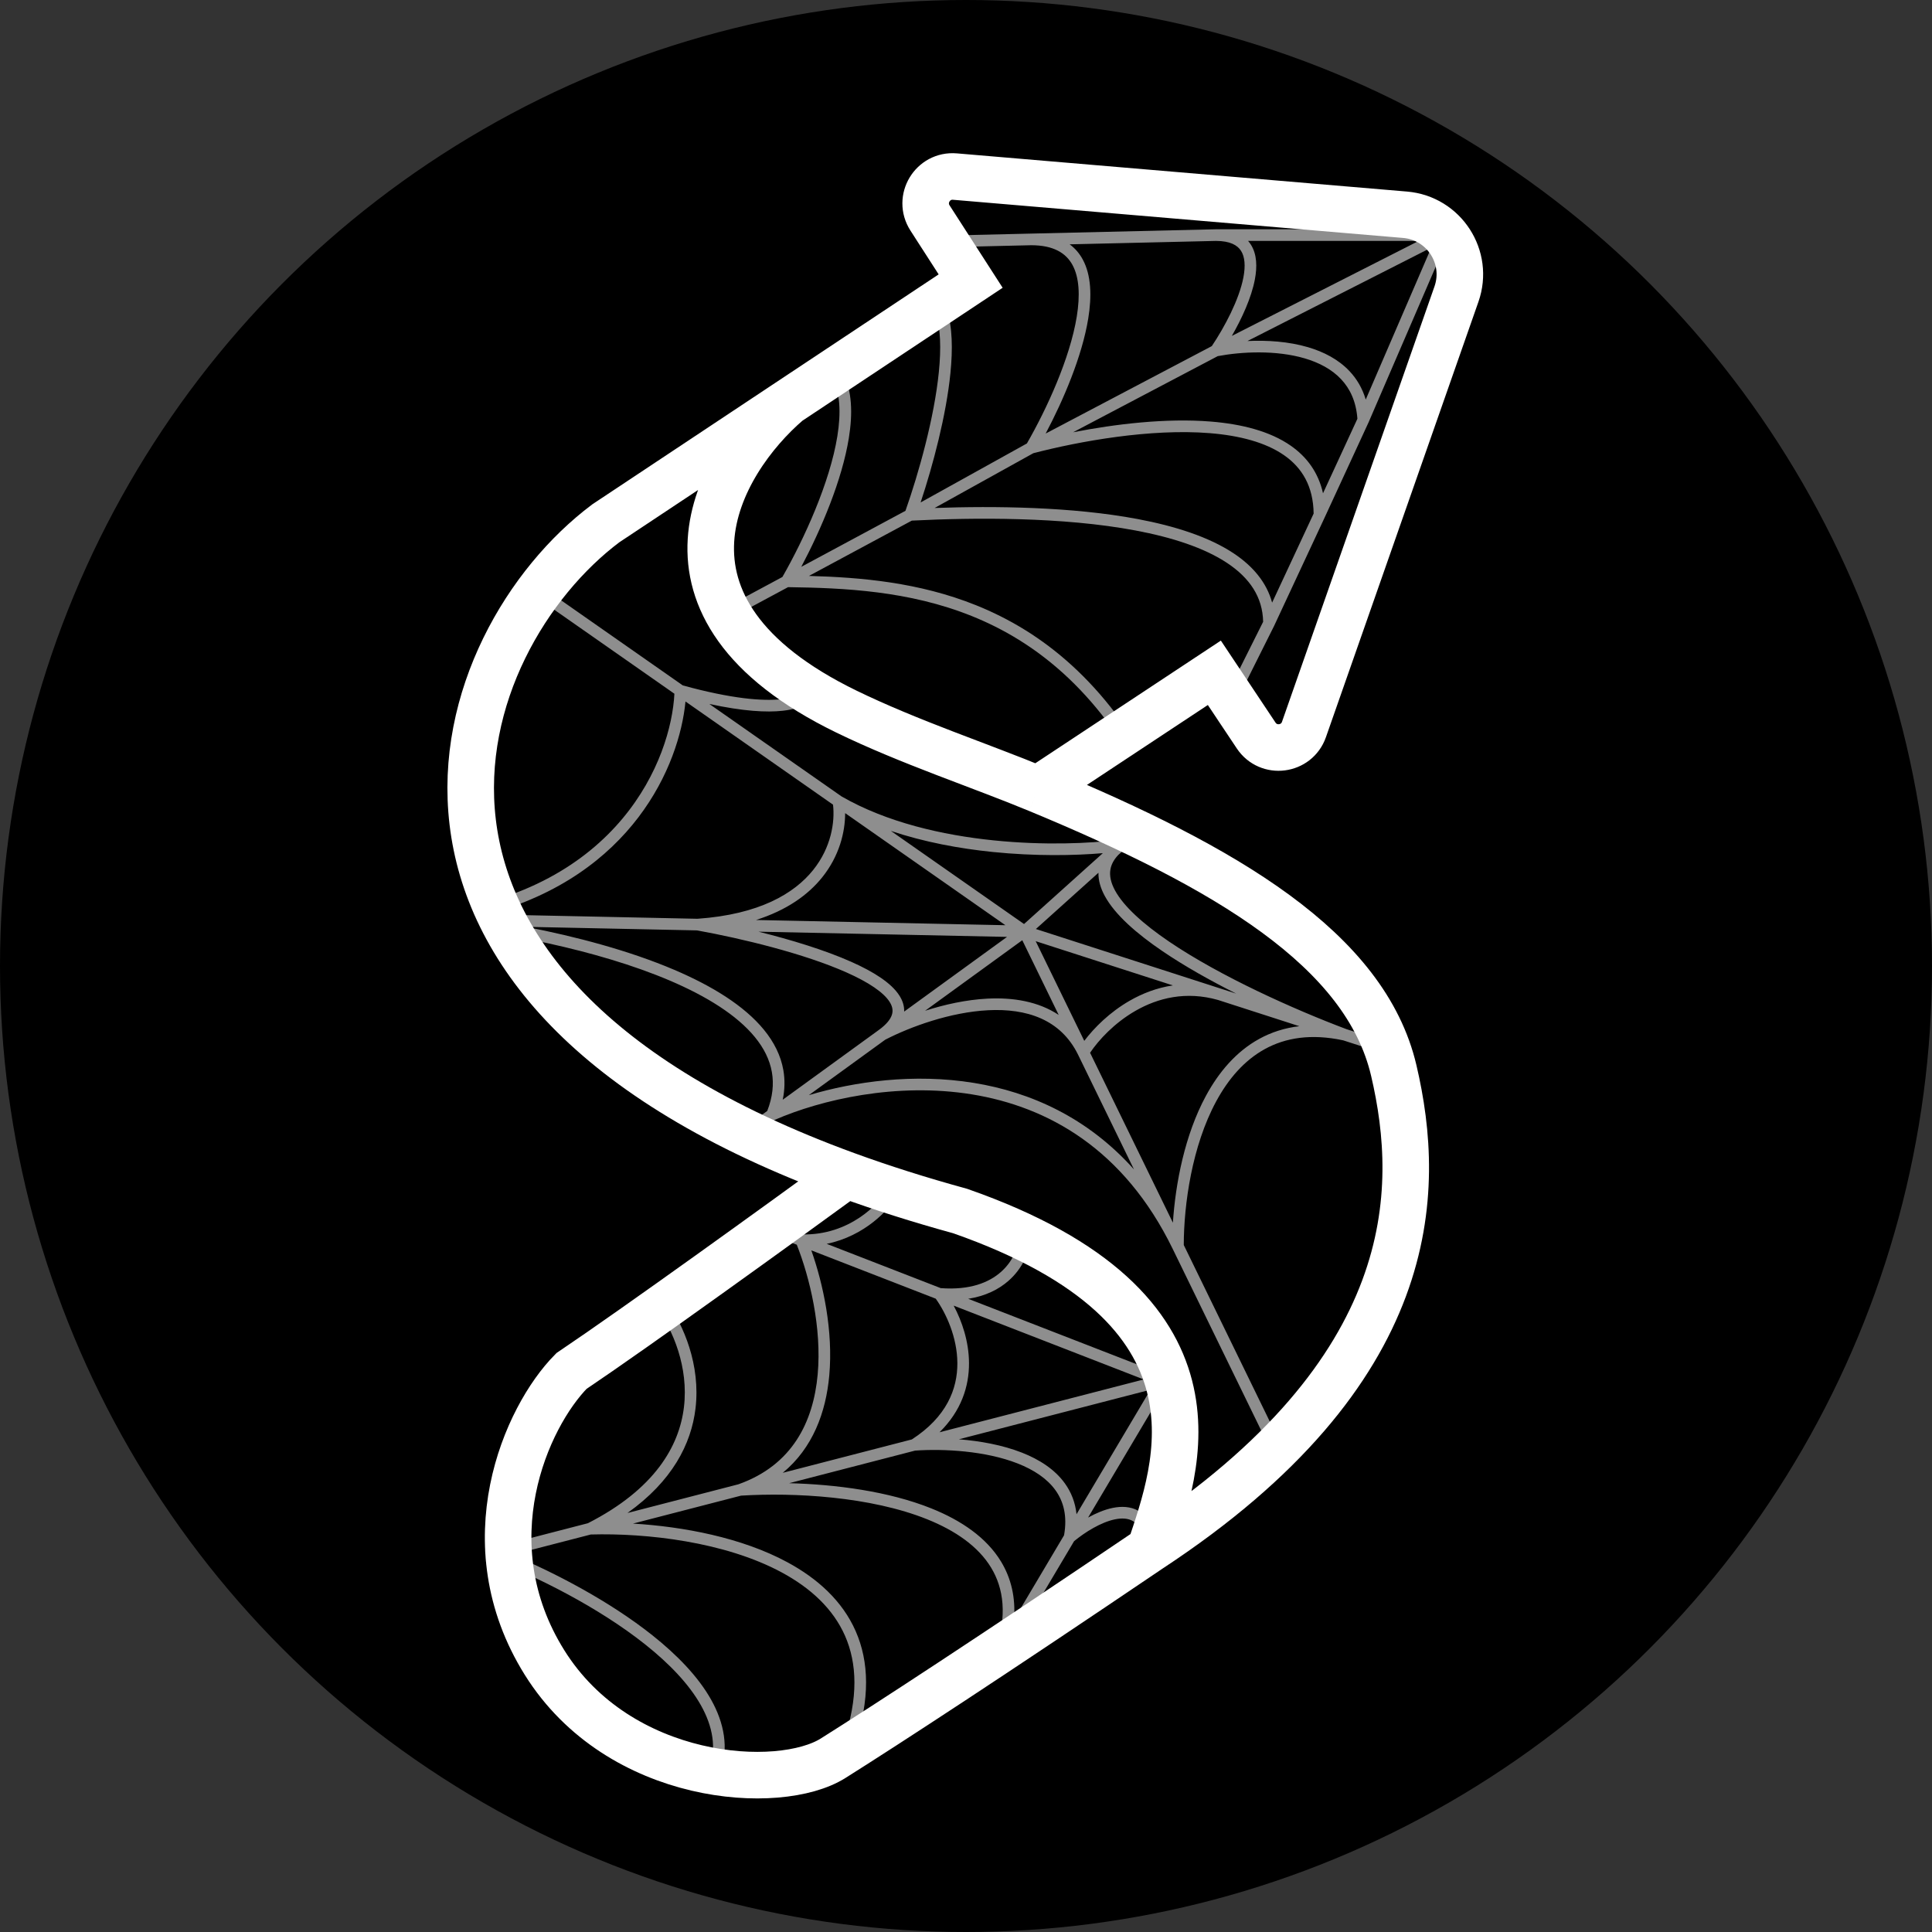 <svg width="166" height="166" viewBox="0 0 166 166" fill="none" xmlns="http://www.w3.org/2000/svg">
<rect x="0" y="0" width="166" height="166" fill="#333333" stroke="none"/>
<circle cx="83" cy="83" r="83" fill="black"/>
<mask id="mask0_3051_103" style="mask-type:alpha" maskUnits="userSpaceOnUse" x="39" y="14" width="88" height="140">
<path d="M83.373 24.219L79.881 18.795C78.842 17.181 80.108 15.077 82.02 15.239L120.7 18.52C124.046 18.804 126.225 22.17 125.115 25.339L112.012 62.748C111.381 64.549 108.964 64.854 107.906 63.266L104.312 57.876L89.154 67.896C105.304 74.589 117.287 81.641 119.728 92.047C122.169 102.452 122.04 117.867 98.789 133.154C85.121 142.403 76.18 148.227 71.555 151.139C66.93 154.051 53.185 153.194 46.762 142.917C40.339 132.64 45.178 121.807 49.074 117.867C54.727 114.065 67.187 105.058 72.711 101.03C28.113 84.762 38.548 55.141 52.029 45.03L67.701 34.625L83.373 24.219Z" fill="white"/>
<path d="M98.789 133.154C101.101 126.217 106.368 112.472 82.474 104.122C78.96 103.159 75.711 102.125 72.711 101.03M98.789 133.154C122.04 117.867 122.169 102.452 119.728 92.047C117.287 81.641 105.304 74.589 89.154 67.896M98.789 133.154C85.121 142.403 76.18 148.227 71.555 151.139C66.93 154.051 53.185 153.194 46.762 142.917C40.339 132.64 45.178 121.807 49.074 117.867C54.727 114.065 67.187 105.058 72.711 101.03M67.701 34.625L83.373 24.219L79.881 18.795C78.842 17.181 80.108 15.077 82.02 15.239L120.7 18.52C124.046 18.804 126.225 22.17 125.115 25.339L112.012 62.748C111.381 64.549 108.964 64.854 107.906 63.266L104.312 57.876L89.154 67.896M67.701 34.625L52.029 45.03C38.548 55.141 28.113 84.762 72.711 101.03M67.701 34.625C61.706 39.763 54.316 52.275 72.711 61.216C78.12 63.845 84.187 65.838 89.154 67.896" stroke="white" stroke-width="2.055"/>
</mask>
<g mask="url(#mask0_3051_103)">
<path fill-rule="evenodd" clip-rule="evenodd" d="M104.465 19.7V19.7L123.987 19.7L124.748 19.7L124.446 20.398L117.596 36.274L117.591 36.285L117.591 36.285L113.824 44.448L113.823 44.45L109.484 53.755L109.479 53.767L109.479 53.767L102.743 67.239L101.848 66.792L108.53 53.428C108.491 51.297 107.367 49.658 105.451 48.382C103.484 47.072 100.716 46.172 97.562 45.579C91.305 44.402 83.71 44.462 78.344 44.732L69.505 49.484C73.929 49.604 78.953 50.028 83.87 52.005C89.529 54.28 95.012 58.598 99.313 66.783L98.428 67.248C94.234 59.267 88.929 55.117 83.497 52.932C78.093 50.76 72.531 50.517 67.711 50.449L63.258 52.842L62.785 51.961L67.226 49.574C69.102 46.291 71.303 41.468 71.947 37.477C72.274 35.447 72.183 33.724 71.537 32.528C70.919 31.386 69.736 30.622 67.588 30.622V29.622C70.008 29.622 71.583 30.511 72.417 32.053C73.221 33.542 73.273 35.535 72.934 37.636C72.35 41.262 70.555 45.479 68.846 48.703L77.799 43.89C78.94 40.647 80.275 35.9 80.668 31.952C80.87 29.932 80.817 28.182 80.409 26.959C80.207 26.354 79.928 25.908 79.579 25.615C79.239 25.329 78.797 25.159 78.206 25.159V24.159C79.008 24.159 79.683 24.397 80.223 24.85C80.754 25.296 81.117 25.922 81.357 26.642C81.834 28.07 81.868 29.992 81.663 32.051C81.3 35.695 80.165 39.962 79.101 43.17L88.232 38.103C89.937 35.141 91.933 30.796 92.517 27.204C92.814 25.375 92.73 23.833 92.15 22.768C91.599 21.756 90.541 21.072 88.601 21.07L60.179 21.734L60.156 20.734L88.584 20.071L104.453 19.7L104.465 19.7ZM91.907 20.993C92.374 21.338 92.747 21.773 93.028 22.289C93.768 23.649 93.813 25.463 93.504 27.364C92.978 30.6 91.381 34.353 89.844 37.251L104.12 29.738C105.215 28.106 106.47 25.753 106.836 23.828C107.024 22.839 106.958 22.065 106.632 21.554C106.329 21.078 105.714 20.701 104.47 20.7L91.907 20.993ZM107.237 20.7C107.324 20.799 107.404 20.904 107.475 21.017C108.006 21.849 108.024 22.936 107.819 24.014C107.519 25.59 106.701 27.367 105.841 28.862L121.9 20.7L107.237 20.7ZM122.98 21.273L107.184 29.301C108.861 29.222 110.711 29.34 112.383 29.831C113.737 30.229 115.002 30.88 115.957 31.895C116.58 32.558 117.059 33.364 117.346 34.33L122.98 21.273ZM116.63 35.981C116.522 34.498 115.998 33.399 115.228 32.58C114.43 31.732 113.341 31.155 112.101 30.791C109.639 30.068 106.692 30.212 104.631 30.599L92.201 37.141C95.837 36.43 100.19 35.911 104.024 36.22C106.659 36.432 109.108 37.04 110.91 38.299C112.296 39.267 113.279 40.607 113.675 42.384L116.63 35.981ZM112.869 44.129C112.84 41.783 111.877 40.194 110.338 39.119C108.745 38.007 106.501 37.423 103.943 37.217C98.858 36.807 92.764 37.905 88.783 38.941L80.302 43.647C85.486 43.464 92.127 43.539 97.747 44.596C100.954 45.2 103.875 46.131 106.006 47.55C107.639 48.638 108.827 50.029 109.302 51.779L112.869 44.129ZM57.945 59.606L38.76 46.19L39.333 45.371L58.671 58.894C62.888 60.048 65.552 60.256 67.155 60.074C67.961 59.983 68.471 59.796 68.772 59.606C69.074 59.417 69.138 59.248 69.149 59.178L70.138 59.326C70.072 59.765 69.774 60.159 69.304 60.453C68.835 60.748 68.167 60.966 67.268 61.068C65.864 61.227 63.83 61.111 60.946 60.485L72.309 68.431C76.194 70.663 80.969 71.756 85.389 72.207C89.718 72.649 93.665 72.47 96.025 72.165L98.993 69.498L99.661 70.242L96.579 73.013L96.08 73.461C95.689 73.874 95.486 74.285 95.412 74.687C95.313 75.232 95.439 75.84 95.809 76.518C96.562 77.894 98.236 79.401 100.461 80.911C104.883 83.909 111.21 86.74 115.704 88.432L133.845 94.282L133.538 95.234L115.409 89.388C112.646 88.794 110.444 89.168 108.683 90.134C106.907 91.108 105.534 92.709 104.492 94.638C102.423 98.465 101.717 103.473 101.711 106.973L114.847 133.927L113.948 134.365L100.761 107.308C96.57 98.707 90.014 95.086 83.514 94.031C77.014 92.975 70.554 94.486 66.582 96.213L58.749 101.899L58.161 101.09L65.922 95.456C66.394 94.248 66.5 93.139 66.321 92.117C66.135 91.056 65.636 90.057 64.867 89.116C63.32 87.221 60.713 85.601 57.548 84.251C51.236 81.56 42.93 80.038 37.19 79.466L28.076 79.275L28.097 78.275L37.193 78.466C53.237 76.393 57.667 65.153 57.945 59.606ZM58.898 60.273C58.374 65.757 54.329 75.199 41.874 78.564L59.927 78.942C65.246 78.57 68.244 76.773 69.862 74.759C71.417 72.823 71.747 70.627 71.575 69.138L58.898 60.273ZM72.616 69.865C72.617 71.498 72.117 73.549 70.641 75.386C69.441 76.879 67.618 78.203 64.955 79.047L86.388 79.496L72.616 69.865ZM86.527 80.499L65.173 80.052C67.967 80.745 70.87 81.629 73.157 82.648C74.106 83.071 74.962 83.522 75.664 84.001C76.362 84.476 76.937 84.996 77.294 85.568C77.557 85.988 77.704 86.442 77.687 86.916L86.527 80.499ZM75.506 88.499C76.192 88.002 76.518 87.558 76.634 87.188C76.743 86.841 76.69 86.489 76.446 86.098C76.193 85.692 75.743 85.264 75.101 84.827C74.464 84.393 73.666 83.969 72.75 83.561C69.088 81.929 63.733 80.635 59.889 79.941L45.166 79.633C49.471 80.464 54.063 81.678 57.94 83.331C61.16 84.704 63.943 86.403 65.642 88.483C66.496 89.529 67.085 90.682 67.306 91.944C67.449 92.761 67.436 93.61 67.253 94.49L75.506 88.499ZM69.496 94.097C73.445 92.92 78.538 92.209 83.675 93.044C88.544 93.835 93.446 96.015 97.433 100.478L92.638 90.639C91.135 87.554 88.165 86.635 84.9 86.801C81.647 86.967 78.228 88.216 76.063 89.331L69.496 94.097ZM79.484 86.847C81.163 86.308 83.023 85.896 84.849 85.803C87.028 85.692 89.209 86.037 90.964 87.204L87.836 80.785L79.484 86.847ZM88.988 80.867L93.162 89.432C94.014 88.303 95.346 86.971 97.058 85.987C98.148 85.36 99.397 84.871 100.775 84.668L88.988 80.867ZM104.662 85.921C101.898 85.133 99.478 85.748 97.556 86.854C95.75 87.892 94.4 89.355 93.661 90.455L100.777 105.056C100.997 101.683 101.798 97.518 103.612 94.162C104.716 92.121 106.209 90.351 108.202 89.258C109.226 88.696 110.37 88.32 111.642 88.173L104.662 85.921ZM106.215 85.372C103.964 84.24 101.77 83.006 99.9 81.738C97.653 80.214 95.806 78.596 94.932 76.997C94.574 76.343 94.366 75.667 94.38 74.989L89.005 79.822L104.961 84.967L106.215 85.372ZM87.986 79.393L94.757 73.305C92.318 73.515 88.934 73.574 85.288 73.202C82.439 72.911 79.413 72.356 76.546 71.394L87.986 79.393ZM77.154 102.659C76.411 103.934 74.301 106.202 71.03 106.873L80.83 110.678C83.369 110.868 84.987 110.179 85.991 109.298C87.017 108.396 87.445 107.253 87.528 106.506L88.522 106.616C88.414 107.586 87.883 108.967 86.651 110.049C85.819 110.78 84.686 111.359 83.19 111.595L100.079 118.153L100.629 118.367L100.328 118.874L93.491 130.391C94.164 130.018 94.891 129.709 95.6 129.563C96.347 129.41 97.134 129.427 97.814 129.813C98.505 130.205 98.992 130.924 99.243 131.975L98.27 132.207C98.064 131.34 97.703 130.9 97.321 130.683C96.928 130.459 96.415 130.417 95.801 130.543C94.587 130.792 93.214 131.655 92.287 132.42L86.434 142.279L81.148 151.184L80.288 150.673L85.547 141.814C86.547 138.798 86.242 136.484 85.157 134.694C84.054 132.873 82.097 131.516 79.66 130.537C74.799 128.583 68.253 128.224 63.672 128.507L54.385 130.909C58.702 131.167 63.725 132.106 67.658 134.232C70.234 135.625 72.378 137.546 73.522 140.153C74.671 142.767 74.783 146 73.427 149.949L72.481 149.625C73.775 145.856 73.632 142.889 72.607 140.555C71.578 138.213 69.631 136.436 67.182 135.112C62.288 132.466 55.533 131.712 50.762 131.846L44.009 133.593C47.651 135.124 52.351 137.561 56.062 140.512C58.167 142.187 59.983 144.05 61.097 146.033C62.216 148.026 62.639 150.168 61.897 152.346L60.95 152.023C61.578 150.182 61.244 148.338 60.225 146.523C59.2 144.697 57.494 142.929 55.44 141.295C51.387 138.072 46.088 135.456 42.384 134.013L34.263 136.114L34.012 135.146L42.289 133.005L50.514 130.877C56.248 127.951 58.365 124.263 58.766 120.896C59.173 117.483 57.827 114.293 56.453 112.406L57.261 111.817C58.741 113.849 60.203 117.286 59.759 121.015C59.394 124.079 57.751 127.27 53.914 129.998L63.446 127.532C68.077 125.89 69.886 122.175 70.256 118.091C70.619 114.073 69.573 109.765 68.461 106.948L45.031 97.85L45.393 96.918L68.944 106.063C72.95 106.142 75.519 103.479 76.29 102.156L77.154 102.659ZM71.252 118.181C71.598 114.354 70.732 110.322 69.71 107.433L80.4 111.584C81.301 112.849 82.246 114.912 82.258 117.115C82.272 119.332 81.345 121.739 78.346 123.678L67.254 126.547C69.837 124.419 70.965 121.352 71.252 118.181ZM83.258 117.109C83.248 115.258 82.655 113.52 81.941 112.182L98.271 118.524L80.725 123.062C82.598 121.222 83.27 119.114 83.258 117.109ZM82.386 123.666L98.849 119.407L92.497 130.106C92.392 129.097 92.043 128.219 91.503 127.464C90.631 126.246 89.294 125.396 87.802 124.811C86.126 124.154 84.202 123.809 82.386 123.666ZM90.69 128.046C91.386 129.018 91.717 130.271 91.425 131.913L87.124 139.158C87.276 137.237 86.866 135.584 86.013 134.176C84.753 132.097 82.574 130.63 80.033 129.609C76.355 128.131 71.801 127.54 67.803 127.438L78.629 124.637C81.1 124.467 84.669 124.657 87.436 125.742C88.825 126.287 89.97 127.041 90.69 128.046Z" fill="#8E8E8E"/>
</g>
<path d="M98.815 133.086C101.127 126.149 106.394 112.404 82.5 104.054C78.987 103.09 75.738 102.056 72.738 100.962M98.815 133.086C122.067 117.799 122.195 102.384 119.754 91.978C117.314 81.573 105.331 74.52 89.181 67.828M98.815 133.086C85.147 142.335 76.206 148.159 71.582 151.07C66.957 153.982 53.212 153.126 46.788 142.849C40.365 132.572 45.204 121.738 49.101 117.799C54.753 113.997 67.214 104.99 72.738 100.962M67.727 34.556L83.4 24.151L79.907 18.727C78.868 17.113 80.134 15.009 82.047 15.171L120.726 18.452C124.073 18.736 126.252 22.101 125.141 25.271L112.038 62.679C111.408 64.48 108.991 64.785 107.932 63.198L104.339 57.808L89.181 67.828M67.727 34.556L52.055 44.962C38.575 55.072 28.139 84.694 72.738 100.962M67.727 34.556C61.733 39.695 54.342 52.207 72.738 61.148C78.147 63.777 84.213 65.769 89.181 67.828" stroke="white" stroke-width="4"/>
</svg>
